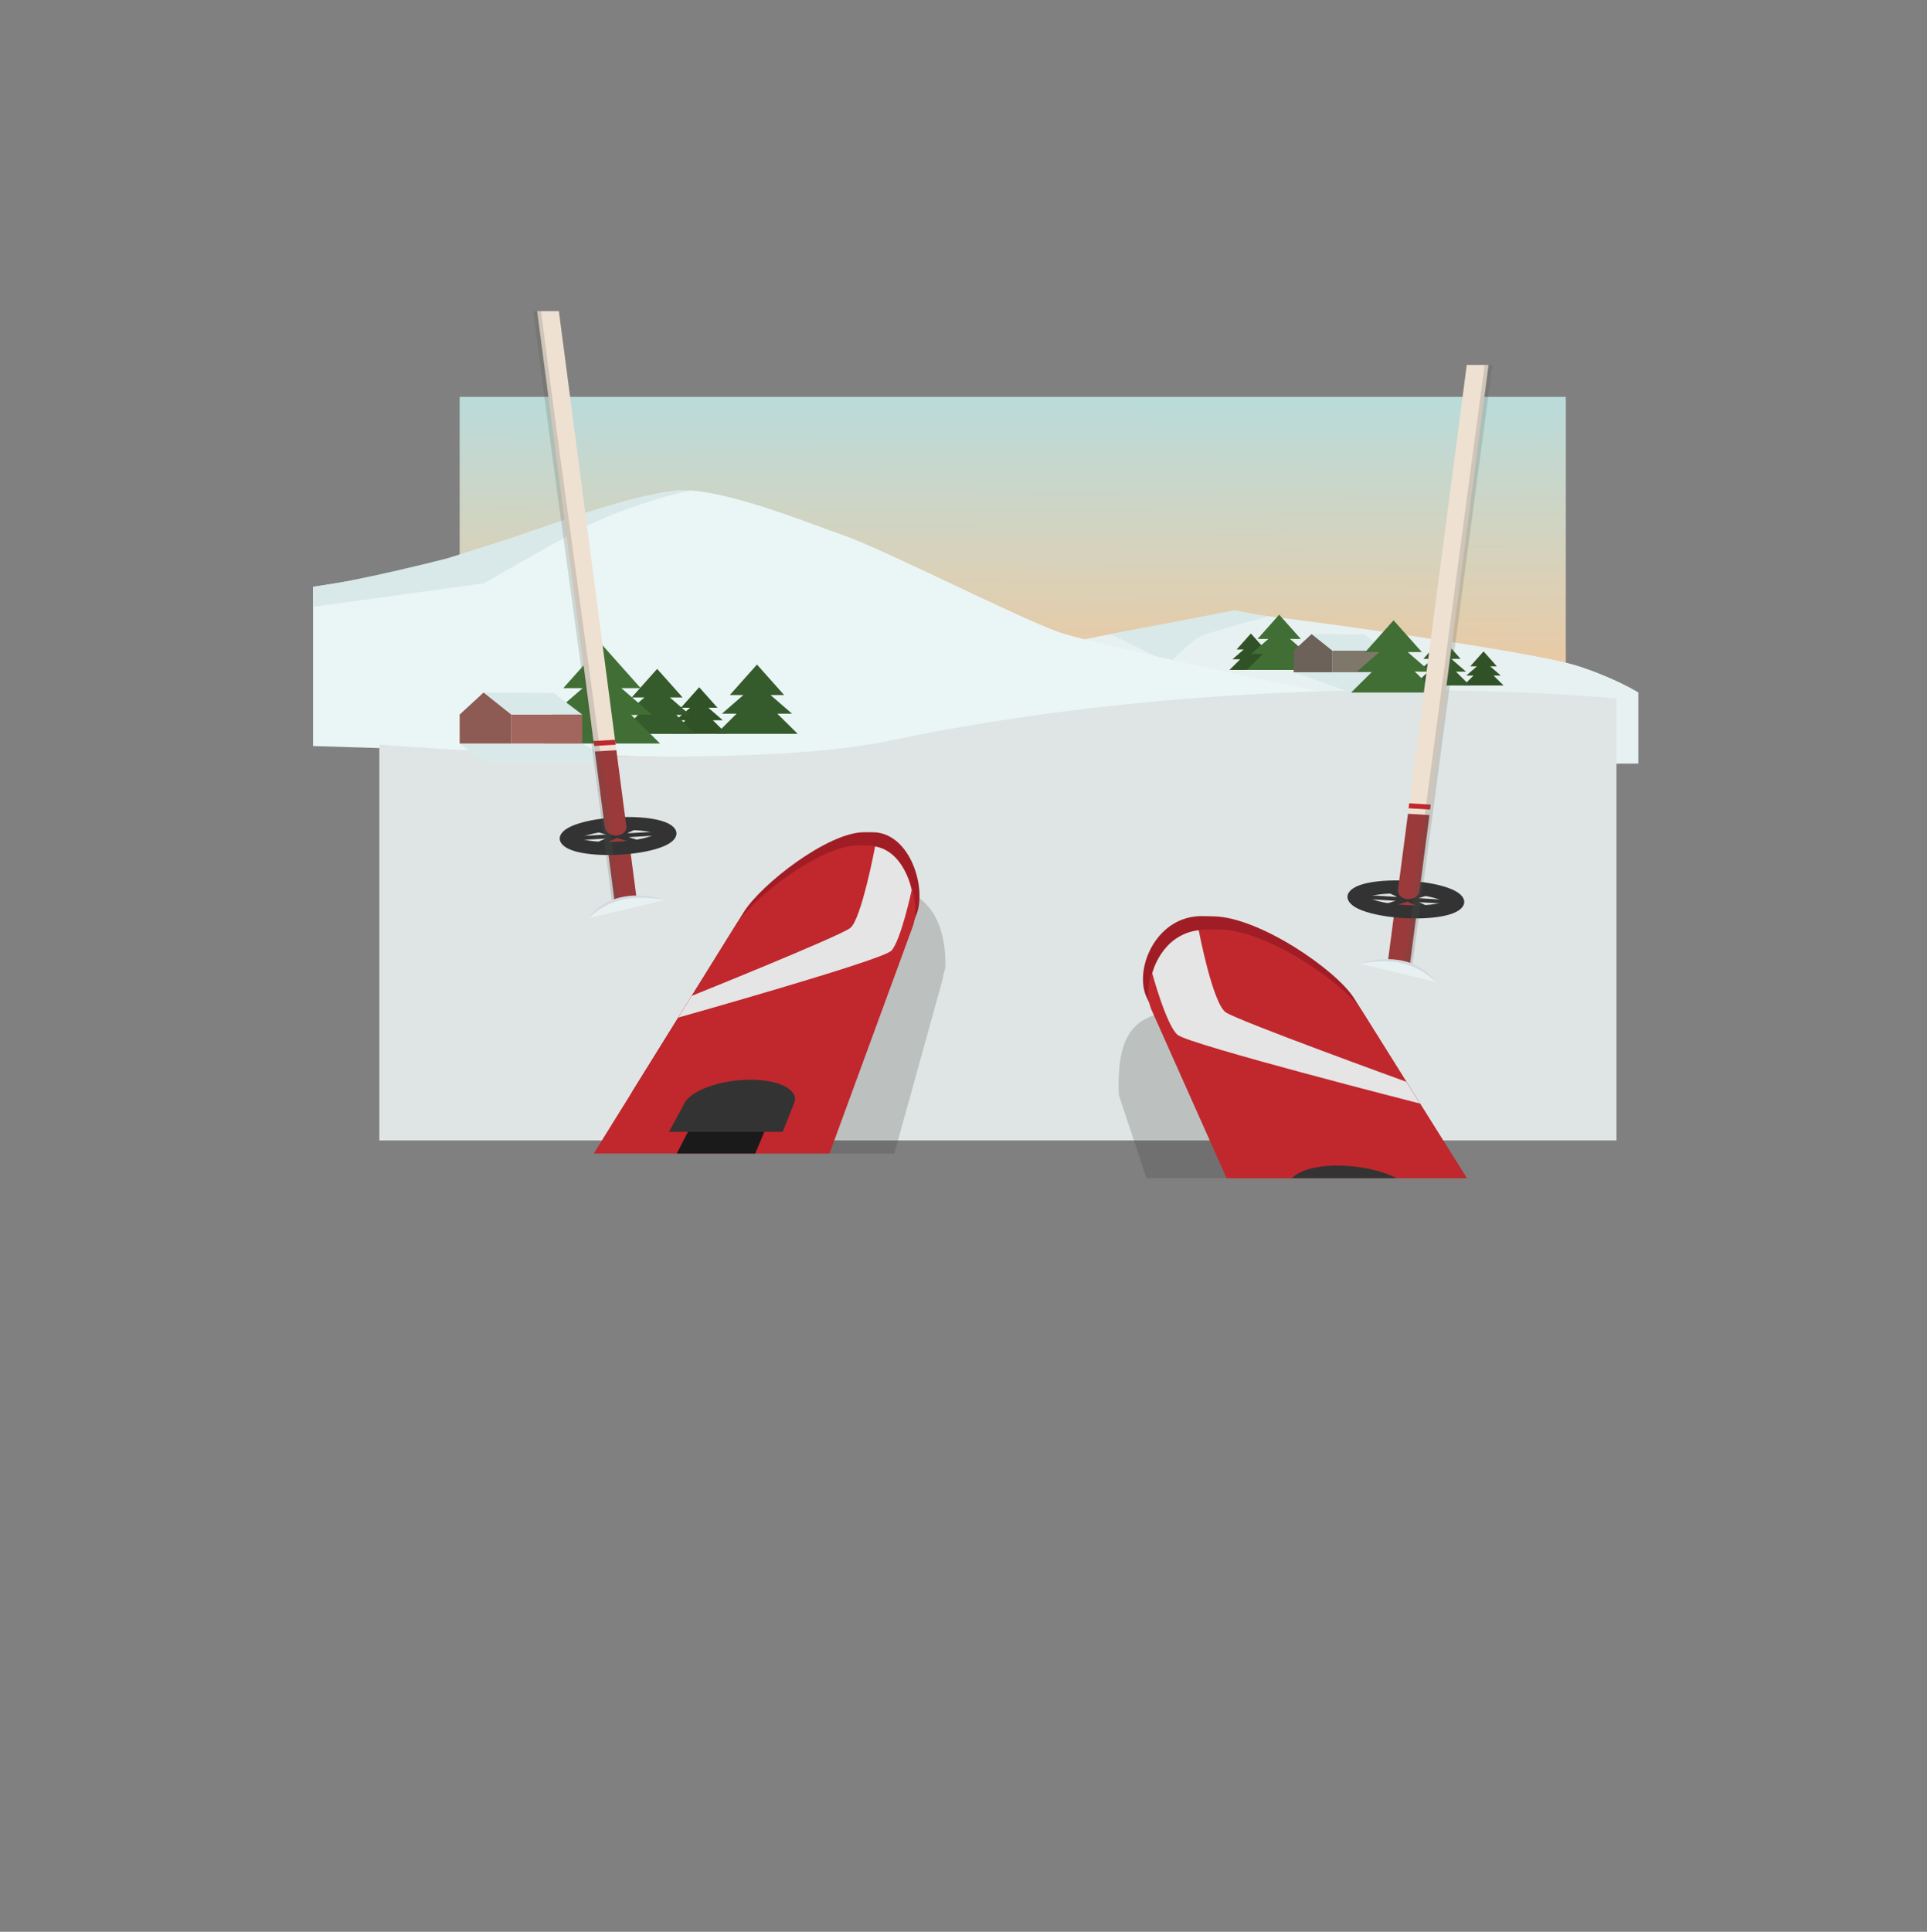 <?xml version="1.0" encoding="UTF-8" standalone="no"?>
<svg
   xmlns:dc="http://purl.org/dc/elements/1.1/"
   xmlns:cc="http://creativecommons.org/ns#"
   xmlns:rdf="http://www.w3.org/1999/02/22-rdf-syntax-ns#"
   xmlns:svg="http://www.w3.org/2000/svg"
   xmlns="http://www.w3.org/2000/svg"
   xmlns:sodipodi="http://sodipodi.sourceforge.net/DTD/sodipodi-0.dtd"
   xmlns:inkscape="http://www.inkscape.org/namespaces/inkscape"
   preserveAspectRatio="xMinYMin meet"
   viewBox="0 0 124.62 124.907"
   enable-background="new 0 0 595.28 841.89"
   id="svg2"
   version="1.1"
   inkscape:version="0.91pre3 r13670"
   sodipodi:docname="fisica.svg">
  <rect x="0" y="0" width="124.62" height="124.907" fill="#808080" stroke="none"/>
  <sodipodi:namedview
     pagecolor="#ffffff"
     bordercolor="#666666"
     borderopacity="1"
     objecttolerance="10"
     gridtolerance="10"
     guidetolerance="10"
     inkscape:pageopacity="0"
     inkscape:pageshadow="2"
     inkscape:window-width="640"
     inkscape:window-height="480"
     id="namedview157"
     showgrid="false"
     inkscape:zoom="1.8894059"
     inkscape:cx="53.047823"
     inkscape:cy="62.453495"
     inkscape:window-x="0"
     inkscape:window-y="0"
     inkscape:window-maximized="0"
     inkscape:current-layer="svg2" />
  <title
     id="title4">Disparador exploracion</title>
  <defs
     id="defs6">
    <clipPath
       id="clipPath8">
      <path
         d="M103.533 219.087H473.32v369.788H103.534z"
         id="path10" />
    </clipPath>
    <clipPath
       id="clipPath12">
      <path
         d="M103.533 219.087H473.32v369.788H103.534z"
         id="path14" />
    </clipPath>
    <clipPath
       id="clipPath16">
      <path
         d="M103.533 219.087H473.32v369.788H103.534z"
         id="path18" />
    </clipPath>
    <clipPath
       id="clipPath20">
      <circle
         r="45.061"
         cy="370.696"
         cx="322.602"
         id="circle22" />
    </clipPath>
    <clipPath
       id="clipPath24">
      <circle
         r="45.061"
         cy="370.696"
         cx="322.602"
         id="circle26" />
    </clipPath>
    <linearGradient
       id="a"
       gradientUnits="userSpaceOnUse"
       x1="306.271"
       y1="169.9"
       x2="305.081"
       y2="332.579">
      <stop
         offset="0"
         stop-color="#AFE0E6"
         id="stop29" />
      <stop
         offset=".212"
         stop-color="#BDDAD7"
         id="stop31" />
      <stop
         offset=".613"
         stop-color="#DCD0B5"
         id="stop33" />
      <stop
         offset="1"
         stop-color="#F9C290"
         id="stop35" />
    </linearGradient>
  </defs>
  <g
     transform="matrix(.251 0 0 .169 -11.115 -7.625)"
     id="g39">
    <linearGradient
       gradientUnits="userSpaceOnUse"
       x1="306.271"
       y1="169.9"
       x2="305.081"
       y2="332.579"
       id="linearGradient41">
      <stop
         offset="0"
         stop-color="#AFE0E6"
         id="stop43" />
      <stop
         offset=".212"
         stop-color="#BDDAD7"
         id="stop45" />
      <stop
         offset=".613"
         stop-color="#DCD0B5"
         id="stop47" />
      <stop
         offset="1"
         stop-color="#F9C290"
         id="stop49" />
    </linearGradient>
    <path
       fill="url(#a)"
       d="M162.714 196.952h285.002v234.646H162.714z"
       id="path51" />
    <path
       d="M466.398 310.02c-5.54-4.832-12.55-8.834-16.572-10.558-13.585-5.822-77.663-18.896-84.78-19.542-7.117-.646-41.906 9.967-41.906 9.967l10.526 47.607 132.732-.228V310.02z"
       fill="#e8f1f1"
       id="path53" />
    <path
       d="M345.708 298.894s5.223-8.704 8.214-10.47c4.018-2.37 17.133-7.39 17.133-7.39l-8.633-2.44-31.99 9.137 15.276 11.165z"
       fill="#d9e9e9"
       id="path55" />
    <path
       d="M124.937 330.536L431.682 344.8s-26.892-30.453-32.39-31.1c-5.5-.65-71.48-21.35-81.79-26.525-10.31-5.176-45.293-31.866-56.408-37.538-7.947-4.055-29.008-16.94-40.69-16.94-11.684 0-48.993 20.97-59.302 26.143-9.572 4.804-32.88 10.055-36.165 10.782v60.914z"
       fill="#eaf6f6"
       id="path57" />
    <path
       d="M188.857 244.507c-10.434 5.488-29.36 14.234-29.36 14.234s-22.185 8.52-34.56 10.895v7.667l44.058-9.028s10.446-8.934 22.3-18.78c9.686-8.046 24.884-15.178 31.21-16.67 0 0-7.13-2.263-33.648 11.685z"
       fill="#d9e9e9"
       id="path59" />
    <path
       d="M289.697 315.533"
       fill="#dfe8e6"
       id="path61" />
    <path
       d="M460.772 481.434V312.34c-47.657-6.077-119.104-5.133-187.405 16.164-39.177 12.216-124.785 2.24-131.344 1.45v151.48"
       fill="#dfe5e4"
       id="path63" />
    <path
       fill="#315226"
       d="M227.962 320.693h2.55l-3.727-4.804h2.354l-4.71-7.847-4.706 7.845h2.354l-3.728 4.803h2.55l-3.53 5.198h14.12z"
       id="path65" />
    <path
       fill="#355a2b"
       d="M218.517 318.65h3.552l-5.194-6.694h3.28l-6.558-10.93-6.56 10.93h3.28l-5.19 6.694h3.55l-4.918 7.24h19.672zM244.562 318.167h3.788l-5.537-7.14h3.498l-6.993-11.658-6.995 11.656h3.5l-5.54 7.14h3.79l-5.246 7.723h20.984z"
       id="path67" />
    <path
       fill="#406e34"
       d="M206.864 318.567h5.4l-7.892-10.175h4.984l-9.968-16.614-9.968 16.614h4.984l-7.89 10.175h5.398l-7.476 11.006h29.904z"
       id="path69" />
    <path
       fill="#d9e9e9"
       d="M203.75 336.832l-9.463-7.26h-31.573l6.672 7.26z"
       id="path71" />
    <path
       fill="#8d5b53"
       d="M162.714 318.506l6.184-8.463 7.16 8.463v11.067h-13.344"
       id="path73" />
    <path
       fill="#a2665f"
       d="M176.06 318.506h18.227v11.067H176.06z"
       id="path75" />
    <path
       fill="#d9e9e9"
       d="M194.287 318.506H176.06l-7.162-8.463 18.042.18z"
       id="path77" />
    <path
       d="M274.71 486.453l12.424-66.514c.093-.576.157-1.184.196-1.82l.54-2.743c.242-18.06-4.686-29.227-14.437-30.8l-2.312-.374c-9.75-1.575-22.032 14.905-23.607 24.656l-12.53 77.592h39.73z"
       opacity=".2"
       fill="#333"
       id="path79" />
    <path
       d="M263.204 461.94c-2.396 10.766-16.634 19.496-31.802 19.496h-4.578c-15.168 0-23.81-8.73-19.305-19.497l28.357-67.777c4.506-10.768 21.743-30.636 31.025-30.636h2.2c9.282 0 13.796 19.87 11.515 30.638l-17.414 67.773z"
       fill="#a01d26"
       id="path81" />
    <path
       d="M258 486.453l21.55-87.25c2.282-10.77-2.47-30.64-12.002-30.64h-2.26c-9.533 0-27.012 19.87-31.518 30.637l-36.51 87.252H258z"
       fill="#c0282d"
       id="path83" />
    <path
       fill="#1a1a1a"
       d="M221.656 477.832l-3.01 8.62h20.214l2.446-8.62z"
       id="path85" />
    <path
       d="M216.648 478.14l4.045-11.07c1.787-4.89 9.368-8.857 16.92-8.857 7.552 0 12.618 3.967 11.307 8.858l-2.966 11.07"
       fill="#333"
       id="path87" />
    <path
       d="M269.76 368.95s-3.52 27.92-6.423 31.233c-2.96 3.314-40.833 25.942-40.833 25.942l-3.476 8.308s52.378-21.858 54.88-25.54c2.45-3.683 5.27-23.177 5.27-23.177s-1.756-14.69-9.42-16.766z"
       fill="#e5e5e5"
       id="path89" />
    <path
       d="M339.662 495.864h40.957l-7.19-36.34c-.126-.568-.29-1.156-.49-1.76l-.516-2.75c-2.154-9.64-15.19-25.404-24.83-23.25l-2.285.51c-9.64 2.154-13.26 10.402-12.784 31.653l7.135 31.937z"
       opacity=".2"
       fill="#333"
       id="path91" />
    <path
       d="M361.44 495.864h60.7c-.118-.343-.245-.688-.392-1.036l-28.585-67.775c-4.542-10.768-24.303-30.985-36.14-31.348l-2.807-.086c-11.838-.365-17.61 19.464-14.707 30.395l21.594 68.797c.098.353.212.703.334 1.05z"
       fill="#a01d26"
       id="path93" />
    <path
       d="M422.186 495.864l-26.898-63.775c-4.542-10.77-24.48-30.97-36.504-31.314l-2.85-.082c-12.023-.344-17.968 19.5-15.066 30.432l19.44 64.737h61.878z"
       fill="#c0282d"
       id="path95" />
    <path
       d="M404.032 495.864c-3.582-2.842-9.3-4.79-15.064-4.797-5.76-.007-10.138 1.94-11.758 4.797h26.822z"
       fill="#333"
       id="path97" />
    <path
       d="M353.13 401s3.587 28.064 6.997 31.454c3.453 3.386 46.517 26.56 46.517 26.56l3.504 8.308s-59.498-22.535-62.47-26.295c-2.93-3.764-6.51-23.5-6.51-23.5s2.265-14.72 11.96-16.526z"
       fill="#e5e5e5"
       id="path99" />
    <path
       fill="#315226"
       d="M369.336 297.373h1.993l-2.914-3.757h1.84l-3.68-6.132-3.68 6.132h1.84l-2.912 3.757h1.992l-2.76 4.062h11.04z"
       id="path101" />
    <path
       fill="#406e34"
       d="M378.05 295.277h3.02l-4.416-5.694h2.79l-5.58-9.296-5.576 9.296h2.79l-4.417 5.694h3.023l-4.183 6.158h16.732z"
       id="path103" />
    <path
       fill="#6c6259"
       d="M377.6 294.03l4.632-6.338 5.362 6.338v8.286H377.6"
       id="path105" />
    <path
       fill="#80776b"
       d="M387.594 294.03h13.65v8.287h-13.65z"
       id="path107" />
    <path
       fill="#d9e9e9"
       d="M401.243 294.03h-13.65l-5.36-6.338 13.51.134zM405.73 309.197l-4.487-6.88H377.6l14.8 7.754z"
       id="path109" />
    <path
       fill="#315226"
       d="M429.102 303.58h1.864l-2.724-3.513h1.72l-3.44-5.735-3.44 5.735h1.72l-2.725 3.513h1.864l-2.58 3.8h10.324z"
       id="path111" />
    <path
       fill="#355a2b"
       d="M419.405 302.086h2.597l-3.795-4.894h2.397l-4.794-7.99-4.794 7.99h2.397l-3.795 4.894h2.596l-3.595 5.293H423z"
       id="path113" />
    <path
       fill="#406e34"
       d="M408.795 302.025h3.947l-5.768-7.44h3.643l-7.287-12.143-7.287 12.144h3.644l-5.77 7.44h3.948l-5.465 8.045h21.86z"
       id="path115" />
    <path
       fill="#9b3a3b"
       d="M404.14 387.3l5.73.505-2.542 28.796-5.728-.504z"
       id="path117" />
    <path
       fill="#eee1d2"
       d="M412.476 358.226l15.34-173.49h-5.62L406.962 357.39z"
       id="path119" />
    <g
       stroke-miterlimit="10"
       fill="none"
       stroke="#333"
       id="g121">
      <ellipse
         transform="matrix(.996 .088 -.088 .996 35.791 -34.235)"
         cx="406.592"
         cy="389.243"
         rx="12.589"
         ry="4.656"
         stroke-width="5"
         id="ellipse123" />
      <path
         stroke-width="1.5"
         d="M394.053 388.136l24.618 2.172M401.552 385.47l10.824 7.43M414.17 385.918l-14.418 6.535"
         id="path125" />
    </g>
    <path
       d="M412.588 356.96l-2.56 29.012c-.167 1.886-1.54 3.303-3.073 3.168-1.532-.135-2.638-1.77-2.47-3.657l2.56-29.013"
       fill="#9b3a3b"
       id="path127" />
    <path
       fill="#c0282d"
       d="M407.373 352.467l5.544.49-.166 1.89-5.543-.49z"
       id="path129" />
    <path
       stroke-miterlimit="10"
       d="M427.816 184.736c-6.867 75.863-13.66 153.202-20.587 229.09"
       opacity=".2"
       fill="none"
       stroke="#575553"
       stroke-width="2"
       id="path131" />
    <path
       d="M394.77 413.834s12.223-5.845 19.395 6.922"
       fill="#e8f1f1"
       id="path133" />
    <path
       d="M394.77 413.834s.3-.197.877-.45c.284-.138.644-.265 1.053-.43.417-.132.884-.317 1.416-.427l.828-.194.9-.13c.62-.113 1.286-.1 1.97-.132.684.07 1.406.027 2.114.205.356.07.716.14 1.077.208l1.053.34c.717.198 1.35.6 2.006.907.646.33 1.19.81 1.76 1.19.536.43.984.928 1.437 1.36.463.425.764.948 1.105 1.37.327.433.63.825.817 1.23l.538 1c.293.555.446.876.446.876s-.23-.28-.61-.773c-.19-.247-.417-.547-.678-.89-.24-.36-.6-.693-.955-1.08-.377-.366-.714-.83-1.184-1.203-.468-.374-.93-.803-1.447-1.19-.553-.334-1.09-.738-1.69-1.044-.617-.273-1.206-.64-1.874-.81l-.97-.334-1-.21c-.657-.172-1.33-.18-1.97-.273-.65.01-1.28-.07-1.877-.008-.6.023-1.164.072-1.686.145-.524.056-.997.16-1.424.224-.418.097-.79.166-1.088.255-.604.15-.943.268-.943.268z"
       fill="#d4dadf"
       id="path135" />
    <path
       fill="#9b3a3b"
       d="M208.564 391.782l-5.728.506-2.54-28.796 5.727-.505z"
       id="path137" />
    <g
       stroke-miterlimit="10"
       fill="none"
       stroke="#333"
       id="g139">
      <ellipse
         transform="matrix(-.996 .088 -.088 -.996 438.377 710.501)"
         cx="203.544"
         cy="364.903"
         rx="12.589"
         ry="4.656"
         stroke-width="5"
         id="ellipse141" />
      <path
         stroke-width="1.5"
         d="M216.084 363.796l-24.618 2.173M208.584 361.13l-10.823 7.432M195.966 361.58l14.418 6.534"
         id="path143" />
    </g>
    <path
       fill="#eee1d2"
       d="M203.094 332.13l-14.82-167.974h-5.59L197.55 332.62z"
       id="path145" />
    <path
       d="M197.55 332.62l2.56 29.013c.166 1.886 1.54 3.303 3.072 3.168 1.532-.133 2.638-1.77 2.47-3.655l-2.56-29.013"
       fill="#9b3a3b"
       id="path147" />
    <path
       fill="#c0282d"
       d="M202.906 330.03l-5.544.49-.167-1.89 5.544-.488z"
       id="path149" />
    <path
       stroke-miterlimit="10"
       d="M182.685 164.156c6.397 74.74 13.935 150.624 20.222 225.328"
       opacity=".2"
       fill="none"
       stroke="#575553"
       stroke-width="2"
       id="path151" />
    <path
       d="M215.368 389.495s-12.224-5.845-19.396 6.922"
       fill="#e8f1f1"
       id="path153" />
    <path
       d="M215.368 389.495s-.34-.117-.943-.27c-.297-.09-.67-.157-1.088-.253-.427-.063-.9-.168-1.424-.224-.522-.073-1.087-.122-1.686-.145-.597-.062-1.228.016-1.875.006-.64.09-1.315.1-1.97.272l-1 .21-.97.333c-.67.17-1.258.538-1.875.81-.6.306-1.137.71-1.69 1.045-.518.386-.98.816-1.446 1.19-.47.373-.805.838-1.183 1.204-.356.387-.715.72-.955 1.078-.26.344-.488.644-.676.89-.38.495-.61.774-.61.774s.152-.32.445-.876l.537-1c.186-.405.49-.797.817-1.23.34-.422.642-.945 1.103-1.37.453-.432.9-.93 1.437-1.36.57-.38 1.114-.86 1.76-1.19.657-.308 1.29-.71 2.006-.907l1.052-.34 1.076-.21c.708-.177 1.43-.134 2.113-.202.688.035 1.354.02 1.97.133.31.045.61.09.903.13l.828.195c.533.11 1 .296 1.417.428.41.165.77.29 1.053.428.576.255.878.452.878.452z"
       fill="#d4dadf"
       id="path155" />
  </g>
</svg>
